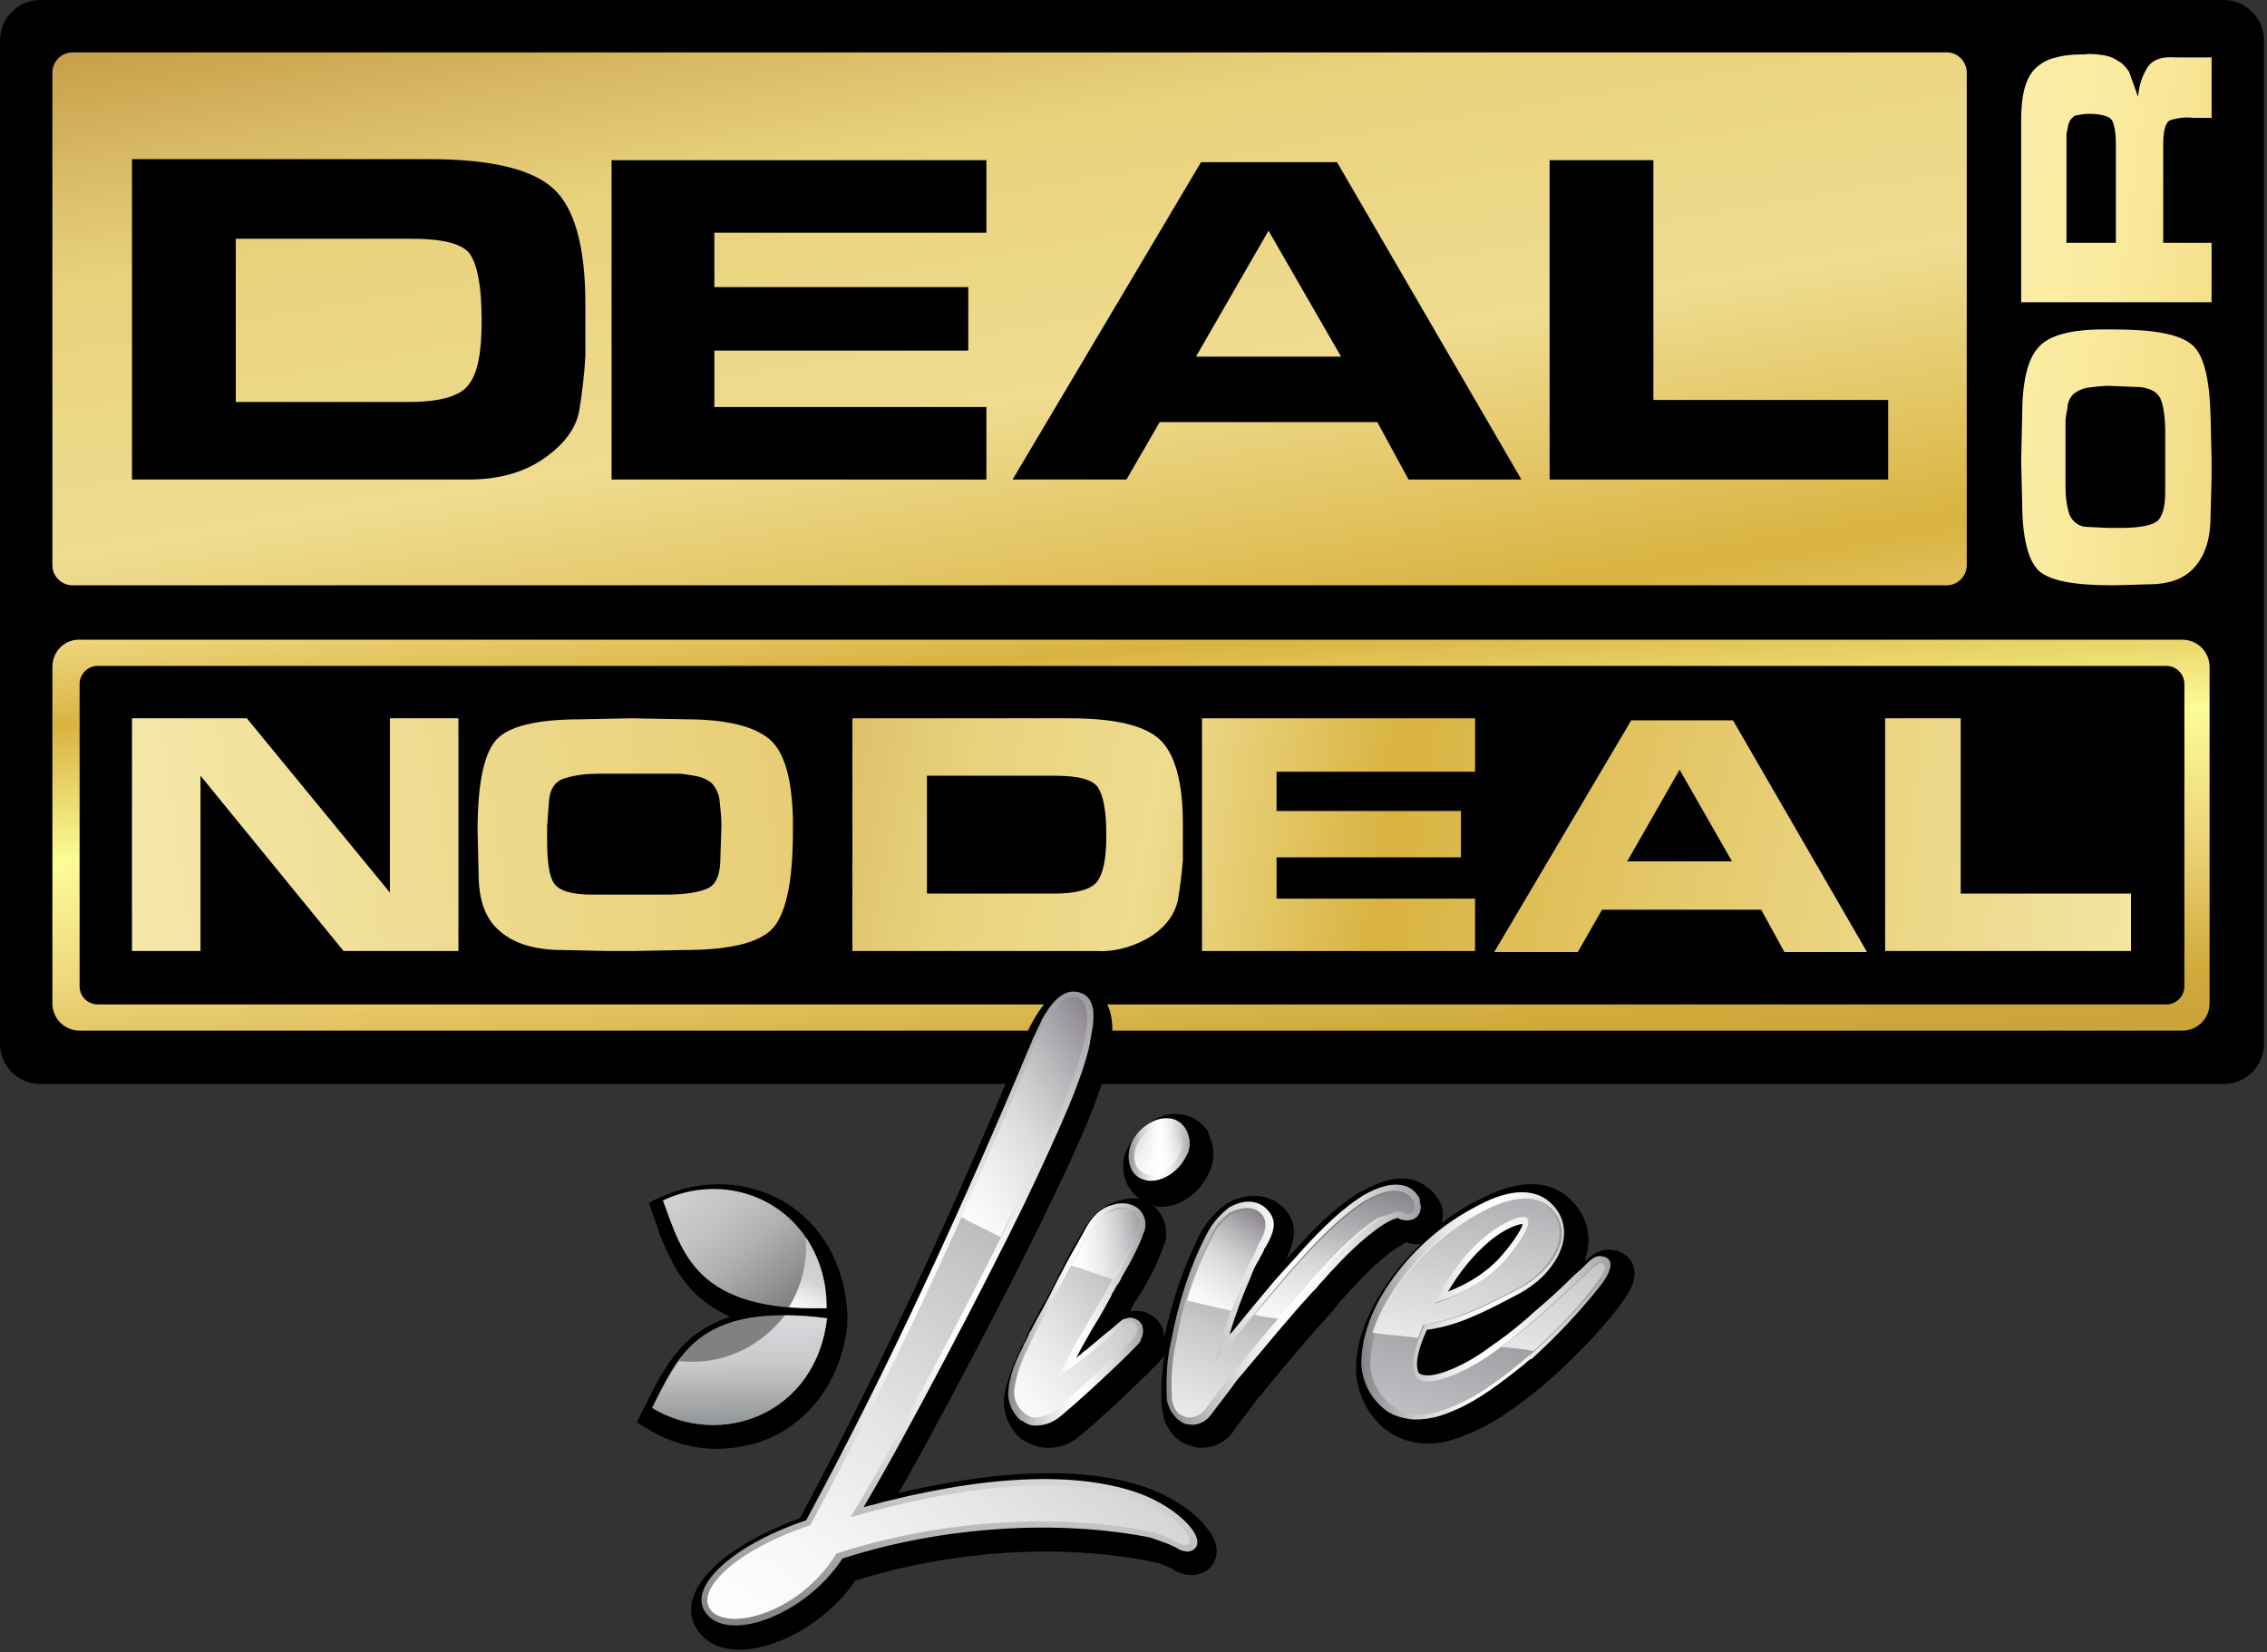<svg enable-background="new 0 0 225 164" viewBox="0 0 225 164" xmlns="http://www.w3.org/2000/svg" xmlns:xlink="http://www.w3.org/1999/xlink"><rect x="0" y="0" width="225" height="164" fill="#333333" stroke="none"/><linearGradient id="a"><stop offset="0" stop-color="#faf1ba"/><stop offset=".11" stop-color="#fbeda9"/><stop offset=".16" stop-color="#fbeb9f"/><stop offset=".24" stop-color="#efd77d"/><stop offset=".36" stop-color="#d9b341"/><stop offset=".55" stop-color="#bd8f3a"/><stop offset=".72" stop-color="#d0aa3a"/><stop offset=".86" stop-color="#f5e8ae"/><stop offset="1" stop-color="#b38739"/></linearGradient><linearGradient id="b" gradientTransform="matrix(18.924 0 0 -25.427 3659.8 11899)" gradientUnits="userSpaceOnUse" x1="-184.65" x2="-171.69" xlink:href="#a" y1="466.55" y2="464.54"/><linearGradient id="c" gradientTransform="matrix(18.924 0 0 -24.649 3659.8 11499)" gradientUnits="userSpaceOnUse" x1="-184.37" x2="-171.41" xlink:href="#a" y1="466.13" y2="464.05"/><linearGradient id="d" gradientTransform="matrix(214.2 0 0 -38.908 41153 18387)" gradientUnits="userSpaceOnUse" x1="-192.02" x2="-191.18" y1="471.53" y2="469.37"><stop offset="0" stop-color="#faf1ba"/><stop offset=".11" stop-color="#fbeda9"/><stop offset=".16" stop-color="#fbeb9f"/><stop offset=".22" stop-color="#efd77d"/><stop offset=".31" stop-color="#d9b341"/><stop offset=".45" stop-color="#fcfc97"/><stop offset=".58" stop-color="#eed57b"/><stop offset=".72" stop-color="#d0aa3a"/><stop offset=".98" stop-color="#b38739"/></linearGradient><linearGradient id="e" gradientTransform="matrix(189.99 0 0 -52.928 36480 25045)" gradientUnits="userSpaceOnUse" x1="-190.61" x2="-192.36" y1="471.13" y2="474.05"><stop offset="0" stop-color="#faf1ba"/><stop offset=".1" stop-color="#f6e8a9"/><stop offset=".24" stop-color="#eeda8c"/><stop offset=".33" stop-color="#d9b341"/><stop offset=".46" stop-color="#efdc90"/><stop offset=".59" stop-color="#e9d27d"/><stop offset=".65" stop-color="#d7b762"/><stop offset=".73" stop-color="#bd8f3a"/><stop offset="1" stop-color="#b38739"/></linearGradient><linearGradient id="f"><stop offset="0" stop-color="#faf1ba"/><stop offset=".04" stop-color="#f5e8a9"/><stop offset=".12" stop-color="#e9d17c"/><stop offset=".21" stop-color="#d9b341"/><stop offset=".26" stop-color="#efdc90"/><stop offset=".3" stop-color="#e9d27d"/><stop offset=".34" stop-color="#d7b762"/><stop offset=".4" stop-color="#bd8f3a"/><stop offset="1" stop-color="#b38739"/></linearGradient><linearGradient id="g" gradientTransform="matrix(32.78 0 0 -23.144 6218.2 10844)" gradientUnits="userSpaceOnUse" x1="-182.48" x2="-196.88" xlink:href="#f" y1="464.37" y2="466.42"/><linearGradient id="h" gradientTransform="matrix(27.096 0 0 -23.138 5155.8 10841)" gradientUnits="userSpaceOnUse" x1="-181.54" x2="-198.95" xlink:href="#f" y1="464.52" y2="466.57"/><linearGradient id="i" gradientTransform="matrix(36.901 0 0 -22.987 7077.1 10769)" gradientUnits="userSpaceOnUse" x1="-185.37" x2="-198.15" xlink:href="#f" y1="464.55" y2="466.61"/><linearGradient id="j" gradientTransform="matrix(24.448 0 0 -23.138 4712.6 10841)" gradientUnits="userSpaceOnUse" x1="-183.05" x2="-202.35" xlink:href="#f" y1="464.77" y2="466.82"/><linearGradient id="k"><stop offset="0" stop-color="#faf1ba"/><stop offset=".04" stop-color="#f5e8a9"/><stop offset=".12" stop-color="#e9d17c"/><stop offset=".21" stop-color="#d9b341"/><stop offset=".3" stop-color="#e9d27d"/><stop offset=".34" stop-color="#d7b762"/><stop offset=".4" stop-color="#bd8f3a"/><stop offset="1" stop-color="#b38739"/></linearGradient><linearGradient id="l" gradientTransform="matrix(32.346 0 0 -23.175 6062.9 10859)" gradientUnits="userSpaceOnUse" x1="-188.02" x2="-164.84" xlink:href="#k" y1="464.85" y2="467.15"/><linearGradient id="m" gradientTransform="matrix(31.262 0 0 -23.175 5888 10859)" gradientUnits="userSpaceOnUse" x1="-188.94" x2="-164.96" xlink:href="#k" y1="464.74" y2="467.05"/><linearGradient id="n"><stop offset="0" stop-color="#868288"/><stop offset=".08" stop-color="#a09da2"/><stop offset=".21" stop-color="#c9c7ca"/><stop offset=".33" stop-color="#e7e6e7"/><stop offset=".43" stop-color="#f9f8f9"/><stop offset=".51" stop-color="#fff"/><stop offset=".59" stop-color="#f8f8f8"/><stop offset=".71" stop-color="#e5e5e6"/><stop offset=".85" stop-color="#c6c5c8"/><stop offset="1" stop-color="#9f9ca1"/></linearGradient><linearGradient id="o" gradientTransform="matrix(13.575 0 0 -22.043 3330.7 8099.8)" gradientUnits="userSpaceOnUse" x1="-242.71" x2="-241.68" xlink:href="#n" y1="366" y2="366"/><linearGradient id="p"><stop offset="0" stop-color="#fff"/><stop offset=".13" stop-color="#f8f8f8"/><stop offset=".31" stop-color="#e5e5e6"/><stop offset=".5" stop-color="#c9cacc"/><stop offset=".6" stop-color="#c2c3c5"/><stop offset=".75" stop-color="#afb0b2"/><stop offset=".92" stop-color="#8f9193"/><stop offset="1" stop-color="#7f8183"/></linearGradient><linearGradient id="q" gradientTransform="matrix(16.316 0 0 -11.805 4006.6 3948)" gradientUnits="userSpaceOnUse" x1="-246.06" x2="-244.58" xlink:href="#p" y1="334.93" y2="333.61"/><linearGradient id="r" gradientTransform="matrix(17.334 0 0 -10.918 4267.3 3640.2)" gradientUnits="userSpaceOnUse" x1="-252.73" x2="-251.91" xlink:href="#p" y1="341.58" y2="340.45"/><linearGradient id="s" gradientTransform="matrix(17.334 0 0 -10.92 4267.3 3641)" gradientUnits="userSpaceOnUse" x1="-245.65" x2="-245.67" y1="330.92" y2="332.74"><stop offset=".17" stop-color="#8d9092"/><stop offset=".51" stop-color="#c9cacc"/><stop offset=".77" stop-color="#d9dbde"/><stop offset=".93" stop-color="#fcfcfc"/></linearGradient><linearGradient id="t" gradientTransform="matrix(3.75 0 0 -6.971 785.79 2208.1)" gradientUnits="userSpaceOnUse" x1="-205.33" x2="-204.73" y1="315" y2="317.61"><stop offset="0" stop-color="#fcfcfc"/><stop offset=".18" stop-color="#d1d3d4"/><stop offset=".88" stop-color="#a7abb0"/></linearGradient><linearGradient id="u" gradientTransform="matrix(24.731 0 0 -22.669 6232.1 8337.1)" gradientUnits="userSpaceOnUse" x1="-249.12" x2="-248.1" xlink:href="#n" y1="366.39" y2="366.39"/><linearGradient id="v" gradientTransform="matrix(23.51 0 0 -21.47 5918.8 7881.3)" gradientUnits="userSpaceOnUse" x1="-249.52" x2="-248.23" xlink:href="#n" y1="361.83" y2="365.55"/><linearGradient id="w" gradientTransform="matrix(25.261 0 0 -23.743 6348.7 8745.3)" gradientUnits="userSpaceOnUse" x1="-249.28" x2="-248.26" xlink:href="#n" y1="367.01" y2="367.01"/><linearGradient id="x" gradientTransform="matrix(4.872 0 0 -4.988 1107.4 1599.1)" gradientUnits="userSpaceOnUse" x1="-220.79" x2="-216.53" xlink:href="#n" y1="313.97" y2="317.68"/><linearGradient id="y" gradientTransform="matrix(4.872 0 0 -4.988 1107.4 1599.1)" gradientUnits="userSpaceOnUse" x1="-217.35" x2="-216.25" xlink:href="#n" y1="317.44" y2="317.44"/><linearGradient id="z" gradientTransform="matrix(49.195 0 0 -62.911 12451 23637)" gradientUnits="userSpaceOnUse" x1="-252.5" x2="-252.41" xlink:href="#n" y1="374.7" y2="375.73"/><linearGradient id="A" gradientTransform="matrix(24.072 0 0 -22.554 6043.7 8293.3)" gradientUnits="userSpaceOnUse" x1="-248.31" x2="-249.41" xlink:href="#n" y1="366.69" y2="364.09"/><linearGradient id="B"><stop offset="0" stop-color="#fff"/><stop offset=".09" stop-color="#fff" stop-opacity=".97"/><stop offset=".22" stop-color="#fff" stop-opacity=".9"/><stop offset=".37" stop-color="#fefefe" stop-opacity=".77"/><stop offset=".54" stop-color="#fefefe" stop-opacity=".6"/><stop offset=".73" stop-color="#fdfdfd" stop-opacity=".37"/><stop offset=".93" stop-color="#fcfcfc" stop-opacity=".1"/><stop offset="1" stop-color="#fcfcfc" stop-opacity="0"/></linearGradient><linearGradient id="C" gradientTransform="matrix(15.864 0 0 -12.6 3943.4 4503.6)" gradientUnits="userSpaceOnUse" x1="-244.57" x2="-244" xlink:href="#B" y1="354.47" y2="355.94"/><linearGradient id="D" gradientTransform="matrix(23.058 0 0 -15.118 5803.2 5463)" gradientUnits="userSpaceOnUse" x1="-248.28" x2="-247.83" xlink:href="#B" y1="358.24" y2="360.28"/><linearGradient id="E" gradientTransform="matrix(7.878 0 0 -10.031 1884.9 3527.6)" gradientUnits="userSpaceOnUse" x1="-232.32" x2="-231.58" xlink:href="#B" y1="348.31" y2="349.49"/><linearGradient id="F" gradientTransform="matrix(6.067 0 0 -6.181 1413.8 2052.9)" gradientUnits="userSpaceOnUse" x1="-225.15" x2="-224.06" xlink:href="#n" y1="329.56" y2="329.56"/><linearGradient id="G" gradientTransform="matrix(12.382 0 0 -20.854 3024.9 7647.9)" gradientUnits="userSpaceOnUse" x1="-240.14" x2="-242.3" xlink:href="#n" y1="365.89" y2="363.06"/><linearGradient id="H" gradientTransform="matrix(6.774 0 0 -7.033 1589.7 2386.1)" gradientUnits="userSpaceOnUse" x1="-228.42" x2="-227.42" xlink:href="#B" y1="335.69" y2="335.69"/><linearGradient id="I" gradientTransform="matrix(4.885 0 0 -4.978 1110.6 1595.6)" gradientUnits="userSpaceOnUse" x1="-217.25" x2="-216.66" xlink:href="#B" y1="316.63" y2="317.81"/><linearGradient id="J" gradientTransform="matrix(47.891 0 0 -61.666 12117 23164)" gradientUnits="userSpaceOnUse" x1="-251.91" x2="-253.16" xlink:href="#n" y1="375.54" y2="373.33"/><linearGradient id="K" gradientTransform="matrix(12.428 0 0 -23.712 3031.5 8714.8)" gradientUnits="userSpaceOnUse" x1="-241.44" x2="-240.39" xlink:href="#B" y1="366.36" y2="367.47"/><g><path d="m4 0h216.7c2.2 0 4 1.8 4 4v99.6c0 2.2-1.8 4-4 4h-216.7c-2.2 0-4-1.8-4-4v-99.6c0-2.2 1.8-4 4-4z"/><path d="m217.4 34.1c-1.3-1-3.9-1.4-7.7-1.4h-.9c-3.3 0-5.5.6-6.5 1.8-1.1 1.2-1.6 3.5-1.6 6.8l-.1 4.5.1 4c0 3.6.6 5.9 1.7 6.9 1.2 1 3.6 1.4 7.4 1.4l3.4-.1c2.2 0 3.7-.6 4.7-1.8s1.5-2.8 1.5-5l.1-3.8v-1.8l-.1-4.3c-.1-3.8-.7-6.3-2-7.2zm-2.5 11.7v3c0 1.6-.3 2.6-.9 3s-1.8.6-3.5.6h-1.3l-2.1-.1c-.7 0-1.4-.5-1.7-1.2-.3-.9-.4-1.9-.4-2.9v-5.6-.7c0-.5.1-.9.2-1.4 0-.5.2-1 .6-1.4.4-.3.8-.5 1.3-.6.7-.1 1.5-.2 2.2-.2l2.5.1c1.4 0 2.2.4 2.6 1.1.3.7.5 1.8.5 3.4z" fill="url(#b)"/><path d="m213.2 6.6c-.6.9-.9 1.9-1 3-.3-.8-.6-1.7-.9-2.5-.3-.4-.6-.8-1-1-.4-.3-.9-.5-1.4-.6-.7-.1-1.3-.2-2-.1h-.3c-1 0-1.9.1-2.9.4-.7.2-1.3.6-1.8 1.1-.9 1-1.3 2.6-1.3 5v18.1h18.9v-5.9h-4.8v-9.9c0-1.4.3-2.2.8-2.3.7-.2 1.4-.3 2.2-.2h1.8v-6h-3.6c-1.3-.1-2.2.2-2.7.9zm-3.2 8.5v9h-4.9v-10.8l.2-1c.1-.3.3-.6.6-.8.4-.1.9-.2 1.4-.2 1.1 0 1.9.2 2.2.5s.5 1.2.5 2.5z" fill="url(#c)"/><path d="m5.2 66.2v33.4c0 1.5 1.2 2.7 2.7 2.7h208.7c1.5 0 2.7-1.2 2.7-2.7v-33.4c0-1.5-1.2-2.7-2.7-2.7h-208.6c-1.5-.1-2.8 1.1-2.8 2.7zm209.8 33.5h-205.3c-1 0-1.8-.8-1.8-1.8v-30c0-1 .8-1.8 1.8-1.8h205.3c1 0 1.8.8 1.8 1.8v30c0 1-.8 1.8-1.8 1.8z" fill="url(#d)"/><path d="m7.2 5.2h186c1.1 0 2 .9 2 2v48.9c0 1.1-.9 2-2 2h-186c-1.1 0-2-.9-2-2v-48.9c0-1.1.9-2 2-2z" fill="url(#e)"/><path d="m54.9 18.7c-2.1-1.9-6.2-2.9-12.2-2.9h-29.6v31.8h33.4c3 0 5.5-.7 7.5-2.1s3.2-3 3.5-4.8.5-3.6.6-5.4v-5.1c0-5.8-1.1-9.6-3.2-11.5zm-7.1 13.3c0 3-.4 5.1-1.3 6.2-.8 1.1-2.8 1.7-5.9 1.7h-17.2v-16.2h17.4c3.2 0 5.2.5 5.9 1.6s1.1 3.2 1.1 6.4z"/><path d="m60.7 47.6h37.2v-7.2h-27v-5.6h25.2v-6.3h-25.2v-5.4h27v-7.2h-37.2z"/><path d="m119.2 16.1-18.7 31.5h11.3l3.3-5.7h21.6l3.1 5.7h11.2l-18.3-31.5zm-.5 19.3 7.2-12.5 7.2 12.5z"/><path d="m164.1 39.7v-23.8h-10.3v31.7h33.6v-7.9z"/><path d="m115.1 73.4c-1.5-1.4-4.5-2.1-8.9-2.1h-21.6v23.1h24.3c1.9.1 3.8-.5 5.4-1.5 1.5-1 2.3-2.2 2.6-3.5.2-1.3.4-2.6.5-4v-3.7c0-4.1-.8-6.9-2.3-8.3zm-5.3 9.6c0 2.2-.3 3.7-.9 4.5s-2.1 1.2-4.3 1.2h-12.6v-11.7h12.7c2.4 0 3.8.4 4.3 1.2s.8 2.3.8 4.6z" fill="url(#g)"/><path d="m119.3 94.4h27.1v-5.2h-19.7v-4.1h18.3v-4.6h-18.3v-3.9h19.7v-5.3h-27.1z" fill="url(#h)"/><path d="m161.9 71.5-13.6 23h8.3l2.4-4.2h15.8l2.3 4.2h8.2l-13.3-23zm-.4 14 5.2-9.1 5.2 9.1z" fill="url(#i)"/><path d="m194.6 88.7v-17.4h-7.5v23.1h24.4v-5.7z" fill="url(#j)"/><path d="m38.7 88.6-14.2-17.3h-11.4v23.1h6.8v-17.4l14.2 17.4h11.4v-23.1h-6.8z" fill="url(#l)"/><path d="m76.4 73.4c-1.5-1.3-4.3-2-8.3-2l-5.5-.1-4.9.1c-4.5 0-7.3.7-8.5 2.1s-1.8 4.4-1.8 9l.1 4.2c0 2.7.7 4.6 2.2 5.8 1.4 1.2 3.5 1.8 6.1 1.8l4.7.1h2.2l5.2-.1c4.8 0 7.8-.8 9-2.4s1.8-4.7 1.8-9.5v-1.1c-.1-3.9-.8-6.6-2.3-7.9zm-4.9 11.7c0 1.7-.4 2.7-1.3 3.1s-2.3.6-4.2.6h-7.3c-2 0-3.2-.4-3.7-1.1s-.7-2.2-.7-4.3v-1.4l.2-2.6c.1-1.1.6-1.8 1.4-2.1 1.2-.4 2.4-.5 3.6-.5h7.7c.6 0 1.1.1 1.7.2s1.2.3 1.7.7c.4.4.7 1 .8 1.6.1.9.2 1.8.2 2.7z" fill="url(#m)"/><g transform="translate(63 97.392)"><path d="m51.2 22.2c.1 0 .1.1.2.1h.1l.2.2.1.1c.5.6.8 1.2.9 1.9s0 1.3-.1 1.5c-.6 1.7-1.4 3.4-2.4 5 0 0-.1.1-.2.3s-.2.3-.2.3c-.2.3-.3.5-.4.7-.1.1-.1.3-.2.4 0 0 0 .1-.1.1.9-.2 1.8 0 2.5.6.5.4.8.9.9 1.5 0 .1 0 .2.1.3.7-3.4 1.8-6.6 3.3-9.7.6-1.3 1.5-2.4 2.6-3.2l.1-.1.1-.1c1.9-1.1 4.1-1.1 5.6.3 1.5 1.5 1.4 3.1.3 5.3.4-.5.7-.8 1.1-1.2 2.3-2.6 4.2-4.3 6.3-5.6h.1c2.1-1.2 3.8-1.6 5.4-1.1 1 .4 1.9 1.1 2.4 2.1l.2.4v.1c.2.5.1 1.1 0 1.6 1.2-.9 2.4-1.7 3.7-2.3 3.9-2.1 7.2-2.1 9.3.2 1.6 1.7 1.9 3.8 1.2 5.8h.1c1-.8 1.7-1.2 2.7-1 1.4.2 2.3 1.3 2.1 2.7-.1.9-.7 1.8-1.5 2.9-2 2.6-4.3 4.9-6.7 7.1l-.1.1-.3.2-.4.4c-3.8 3.1-6 4.4-8.7 5.3-1 .4-2.1.5-3.2.5-1.4-.1-2.8-.6-3.9-1.5-1.6-1.3-2.6-3.3-2.8-5.4v-.1c-.1-3.1 1.1-6.2 3.5-9.5.9-1.2 1.9-2.3 2.9-3.3h-.1c-.5 0-.9 0-1.3-.2-.2.1-.4.2-.6.4h-.1c-1.7 1.1-3.2 2.5-5.7 5.3-.2.2-.3.3-.6.7l-.3.4c-2.2 2.4-4.5 5.1-7.1 8.3-.3.3-.5.6-1 1.3-.9 1.2-1.4 1.7-1.8 2.4-.8 1.1-2 1.7-3.4 1.6h-.1c-.5-.1-1-.2-1.5-.5-.8-.4-1.3-1.1-1.7-1.9-.2-.4-.2-.6-.3-1.1v-.1l-.1-.3v-.1c-.1-1.8 0-3.6.3-5.3-.1.2-.2.4-.3.5-1.3 1.5-7.5 7.3-8.6 8-.9.6-1.9.9-3 .8h-.1c-.8-.1-1.5-.4-2.1-.8h-.1c-1.3-1.1-2-2.9-1.7-4.5.1-.4.1-.8.3-1.2.3-1 .6-1.9 1.3-3.3.1-.2.1-.3.3-.6l.3-.6v-.1l.2-.4c0-.1.7-1.4.8-1.5.3-.7.6-1.1.7-1.3.6-1.1 1.1-2 1.5-2.9.8-1.6 1.6-3 2.3-4.2.9-1.6 2.1-2.7 3.6-3.1.7-.2 1.4-.3 2.1-.2-.4-.3-.8-.7-1-1.1l-.1-.1c-.7-1.3-.7-2.8 0-4 1-2 3.1-3.4 5-3.2 1.2.1 2.2.7 2.9 1.7v.1.1c.7 1.3.7 2.9 0 4.1-.9 1.9-2.9 3.3-4.9 3.2h-.1zm-30.1 10.9c0 .6 0 1.2-.1 1.8-1 6.3-5.4 10.7-11.1 11.4-2.9.4-5.9-.2-8.5-1.8l-1.2-.7.6-1.2.4-.8c.1-.1.1-.3.2-.4 1.5-3 2.5-4.5 4.2-6 1.1-.9 2.4-1.6 3.9-2.1-.8-.3-1.6-.8-2.3-1.3-2.2-1.6-3.4-3.6-4.7-6.8-.1-.2-.1-.4-.2-.6 0-.1-.2-.6-.2-.6-.1-.3-.2-.6-.3-.8l-.4-1.2 1.2-.6c.3-.1.5-.2.8-.3 2.5-1 5.3-1.2 7.9-.6 5.6 1.3 9.5 6.1 9.8 12.6zm29.5 17.1c2.3.8 4.4 2.1 5.7 3.5.7.8 1.2 1.5 1.4 2.3.2 1.1-.2 2.2-1.3 2.7-.9.4-1.7.3-2.6-.1-.1 0-.1-.1-.2-.1-.1-.1-.2-.1-.3-.2-.3-.1-.6-.3-.7-.3-.4-.2-.9-.3-1.4-.4-8.9-1.8-19.8-1.1-29.3 1.9-3.9 5.7-12.1 8.9-15.3 5.4-1.8-2-1.1-4.5 1.3-6.8 1.9-1.8 5-3.5 8.5-4.8 7.5-14 15.1-30.2 21.9-46.7v-.1c0-.1.1-.2.1-.3.1-.3.2-.5.3-.6.3-.6.5-1.1.8-1.6 1.5-2.7 3.2-4.1 5.4-3.4 1.7.5 2.5 2.1 2.5 4.2 0 .6-.1 1.1-.2 1.8 0 .1-.1.3-.1.6v.2c-.7 3.4-2.4 7.6-6.7 16.4-3.4 7-10 19.6-14.2 27 10.3-2.4 18.5-2.6 24.4-.6z"/><g transform="translate(.912 .912)"><path d="m46.5 21.3c.9-.3 1.9-.2 2.6.4l.1.1c.5.5.7 1.3.5 2-.6 1.7-1.4 3.2-2.3 4.7 0 .1-.3.6-.4.7-.2.3-.3.5-.4.7-.1.1-.2.3-.2.4-.5.9-.9 1.7-1.9 3.3-.7 1.2-1.2 2.1-1.6 2.9.2-.2.5-.4.7-.6.1-.1.3-.2.4-.3.6-.5 1.2-1 1.9-1.6.3-.2 1.1-.9 1.2-1 .3-.2.4-.4.7-.4.4-.2.9-.1 1.3.2.2.2.4.4.4.7.1.4 0 .7-.1 1-.1.1-.1.2-.1.3-.4.7-7.3 7.1-8.4 7.8-.6.4-1.3.6-2.1.6-.5 0-.9-.2-1.3-.5h-.1c-.9-.8-1.4-2-1.2-3.2 0-.3.1-.7.2-1.1.2-.9.6-1.8 1.2-3 .1-.2.1-.3.3-.6.2-.4.3-.6.4-.9l.1-.1c.1-.3 1.2-2.2 1.5-2.8.6-1.1 1-2 1.5-2.9.8-1.6 1.6-2.9 2.3-4.2.7-1.4 1.6-2.3 2.8-2.6z" fill="url(#o)"/><g transform="translate(.381 19.753)"><path d="m1.5 1.1c7.2-3.4 16.1 1 16.3 10.7-13.1.4-14.4-5.6-16.3-10.7z" fill="url(#q)"/><path d="m.4 21.7c6.8 4.1 16.1.6 17.3-8.9-13-1.7-14.8 4.1-17.3 8.9z" fill="url(#r)"/><path d="m13.6 12.5c-2.3 3-5.9 4.8-9.7 4.6-.3 0-.6 0-.8-.1-1 1.5-1.9 3.1-2.6 4.7 6.8 4.1 16.2.6 17.3-8.9-1.4-.2-2.8-.3-4.2-.3z" fill="url(#s)"/><path d="m15.7 4.8v1.5c-.1 1.9-.7 3.8-1.7 5.4 1.2.1 2.5.1 3.7.1.1-2.5-.6-4.9-2-7z" fill="url(#t)"/></g><path d="m77.5 38.2c1.4.2 4.4-1.2 6.6-2.9.9-.6 2.1-1.5 3.5-2.7.3-.3.7-.6 1-.9 1.2-1 2.4-2.1 3.5-3.2.4-.4.8-.7 1.1-1l.4-.4c.6-.6 1-.8 1.5-.7 1.3.2 1 1.5-.4 3.2-2 2.5-4.2 4.8-6.5 6.9l-.1.1h-.1c-.3.2-.4.3-.6.5-3.5 2.8-5.6 4.2-8.3 5.1-.9.3-1.8.4-2.7.4-1.1-.1-2.2-.4-3-1.1-1.3-1.1-2.1-2.6-2.2-4.4 0-2.7 1-5.6 3.2-8.6s5-5.4 8.3-7.1c3.5-1.9 6-1.7 7.5-.1 1.8 1.9 1.4 4.6-.9 7-.8.8-1.8 1.5-2.8 2-4 2.1-6 3-8.8 3.4-.9 2-1.2 3.4-.8 4.3.2.1.4.2.6.2zm9.7-15c-.7 0-2.3.8-3.5 1.9-1.4 1.2-2.7 2.8-3.9 4.8 2.1-.8 3.7-1.9 4.9-3.1 1.4-1.5 2.5-3.2 2.5-3.6z" fill="url(#u)"/><path d="m95.1 27c-.3 0-.6.1-1 .5 0 0-6 5.8-9.6 8.3-1.7 1.3-5.1 3.2-7 3-.3 0-.7-.2-.9-.5-.7-1.4.2-3.6.9-5.1 3.5-.5 6.3-2 9-3.4 1-.5 1.9-1.1 2.7-1.9 2.2-2.2 2.5-4.5.9-6.2-1-1-2.9-1.8-6.8.2-3.2 1.7-6 4.1-8.1 7s-3.1 5.6-3.1 8.2v.1c.1 1.5.8 2.9 2 3.9.8.6 1.7 1 2.7 1 .8 0 1.6-.1 2.4-.4 3.4-1.1 6.1-3.3 8.7-5.5l.2-.1c2.3-2.1 4.5-4.4 6.5-6.8 1-1.6.9-2.2.5-2.3zm-10 .2c-1.6 1.6-3.8 2.9-6.6 3.8 1.4-2.7 3-4.9 4.8-6.4 1.3-1.1 3-2.1 4-2.1h.1c.1 0 .3.1.3.2.4.7-.9 2.7-2.6 4.5z" fill="url(#v)"/><path d="m75 22.7-.1-.1h-.1c-.5.1-1 .4-1.5.7-1.9 1.3-3.5 2.8-6 5.6-.2.2-.3.3-.6.7l-.4.4c-2.2 2.4-4.5 5.2-7.1 8.3-.3.3-.5.6-1 1.3-.9 1.2-1.4 1.8-1.9 2.5s-1.3 1.1-2.1 1c-.3 0-.7-.1-.9-.3-.5-.3-.8-.7-1.1-1.2-.1-.3-.2-.5-.3-.9v-.3c-.1-1.9 0-3.7.4-5.5.7-3.7 1.8-7.3 3.5-10.6.5-1 1.2-1.9 2.1-2.6l.1-.1c1.3-.8 2.8-.9 3.8.1 1.1 1.1.8 2.2-.1 3.8l-.1.1c-.1.3-.2.5-.5 1 0 .1 0 .1-.1.2-.3.5-.6 1.1-.8 1.7-.8 1.8-1.5 3.7-2.1 5.7.1-.1.1-.2.2-.2.5-.6.9-1.1 1.8-2.2 1.1-1.3 2.2-2.7 3.4-4 .9-1 1.3-1.4 1.8-2 2.2-2.4 4-4.1 6-5.4 1.7-1 3.1-1.3 4.2-1 .7.2 1.2.7 1.5 1.3v.3c.2.5.1 1.1-.3 1.5-.2.2-.5.3-.7.3-.3.1-.6 0-1-.1.1 0 .1 0 0 0z" fill="url(#w)"/><path d="m50.1 18.3c1.2.1 2.6-.8 3.1-2 .4-.7.4-1.5.1-2.2-.3-.4-.8-.7-1.3-.7-1.2-.1-2.4.9-3 2.1-.3.7-.3 1.5 0 2.1.2.3.6.6 1.1.7z" fill="url(#x)" stroke="url(#y)" stroke-width=".5"/><path d="m50.1 18.3c1.2.1 2.6-.8 3.1-2 .4-.7.4-1.5.1-2.2-.3-.4-.8-.7-1.3-.7-1.2-.1-2.4.9-3 2.1-.3.7-.3 1.5 0 2.1.2.3.6.6 1.1.7z" fill="none"/><path d="m56.1 24.2c-1.9 3.3-3.6 6.6-5.2 9.7-.2.3-.3.7-.5 1-.7 1.4-1.4 3-1.6 4.5-.2 1 .2 2 1 2.6.3.2.6.4 1 .4.6 0 1.2-.2 1.7-.5 1-.7 7.9-7 8.2-7.6 0 0 .6-.7 0-1.2-.5-.4-1 0-1.2.2-.8.7-4.6 4-6.4 5 .9-1.8 1.9-3.5 2.9-5.2.6-1.1 1.3-2.2 1.9-3.3.3-.6.7-1.2 1-1.8.9-1.4 1.7-2.9 2.2-4.4v-.1c.1-.5 0-1-.4-1.4-.6-.4-1.4-.6-2.1-.3-1.3.5-2 1.6-2.5 2.4z" fill="none"/><path d="m48.8 49.8c4.4 1.5 7.4 4.9 5.6 5.8-.4.2-.8.1-1.3-.1.1 0-.9-.5-1.2-.6-.5-.2-1.1-.4-1.7-.6-9.2-1.8-20.6-1.1-30.5 2.1-3.6 5.5-11 8.3-13.4 5.6-2.3-2.6 2.4-6.9 9.8-9.4 8.3-15.3 16-32.2 22.3-47.3 0 .1.2-.6.4-.9.2-.5.5-1 .7-1.5 1.1-2 2.3-3.1 3.7-2.7 1.1.3 1.5 1.3 1.4 2.7 0 .5-.1 1-.2 1.5 0 .2-.2.9-.1.7-.7 3.4-2.6 7.8-6.6 16.2-3.8 7.8-11.9 23.3-15.9 30 12.1-3.3 21-3.5 27-1.5z" fill="url(#z)"/><path d="m74.6 22c.2-.1.4 0 .6 0 .2.1.7.4 1.1 0 .2-.2.3-.6.1-.9v-.1c-.2-.5-.7-.9-1.2-1-.9-.3-2.1 0-3.7.9-2.9 1.9-5.4 4.7-7.6 7.2-1.1 1.3-2.3 2.7-3.3 4-.6.7-1.2 1.5-1.8 2.2l-1.5 1.8-.6.7c.2-.7.4-1.5.6-2.2.7-2.2 1.4-4.3 2.3-6.3.2-.6.5-1.2.8-1.8.2-.4.4-.7.5-1.1l.1-.2c.4-.7 1.2-2.1.2-3.1-.8-.8-2.2-.5-3.1 0-.8.6-1.5 1.4-1.9 2.4-1.6 3.3-2.8 6.9-3.4 10.5-.4 1.8-.5 3.6-.4 5.4v.2c.1.5.3 1.3 1 1.6.2.1.4.2.7.2.6 0 1.2-.3 1.6-.8.6-.8 1.2-1.7 1.9-2.5.4-.5.7-.9 1-1.3 2.6-3.2 4.9-5.9 7.1-8.4l.3-.4c2.1-2.3 4.2-4.7 6.8-6.4.7-.2 1.2-.4 1.8-.6z" fill="url(#A)"/><path d="m76.4 21.2c-.2-.5-.7-.9-1.2-1-.9-.3-2.1 0-3.7.9-2.9 1.9-5.4 4.7-7.6 7.2l-3.3 3.9c.8.2 1.7.3 2.5.4.9-1 1.8-2.1 2.7-3l.3-.4c2.1-2.3 4.2-4.7 6.8-6.4.5-.4 1.1-.6 1.7-.8.2-.1.4 0 .6 0 .2.1.7.4 1.1 0 .2-.1.3-.5.1-.8z" fill="url(#C)"/><path d="m85.1 35.4c3.6-2.6 9-7.8 9-7.8.5-.4.7-.6 1-.5.4.1.5.6-.8 2.3-1.8 2.3-3.8 4.4-6 6.4-1-.2-2.1-.3-3.2-.4zm-8.3-.9c-1.4-.2-2.9-.3-4.5-.5.5-1.6 1.4-3.3 2.7-5.1 2.2-2.9 4.9-5.3 8.1-7 3.9-2.1 5.8-1.3 6.8-.2 1.6 1.7 1.2 4-.9 6.2-.8.8-1.7 1.4-2.7 1.9-2.7 1.4-5.5 2.9-9 3.4-.1.4-.3.8-.5 1.3zm8.3-7.3c1.8-1.8 3-3.8 2.6-4.4-.1-.1-.2-.2-.3-.2h-.1c-.9-.1-2.7 1-4 2.1-1.8 1.5-3.4 3.6-4.8 6.4 2.8-1 5-2.3 6.6-3.9z" fill="url(#D)"/><path d="m61.1 25.4c.4-.7 1.2-2.1.2-3.1-.8-.8-2.2-.5-3.1 0-.8.6-1.5 1.4-1.9 2.4-1 2-1.8 4-2.4 6.1 1.4.3 2.9.7 4.4 1 .4-1.2.9-2.3 1.3-3.4.2-.6.5-1.2.8-1.8.2-.4.4-.7.5-1.1z" fill="url(#E)"/><path d="m50.1 18.9c-.8-.1-1.4-.5-1.7-1.1-.4-.8-.4-1.8 0-2.7.7-1.5 2.3-2.5 3.6-2.4.7 0 1.4.4 1.8 1.1.5.9.5 1.9 0 2.7-.7 1.4-2.2 2.5-3.7 2.4z" fill="url(#F)"/><path d="m44.2 24c-1.9 3.3-3.6 6.7-5.3 9.9-.2.3-.3.7-.5 1-.7 1.4-1.4 3-1.6 4.5-.2 1 .2 2 1 2.6.3.2.6.4 1 .4.6 0 1.2-.2 1.7-.5 1-.7 7.9-7 8.2-7.6 0 0 .6-.7 0-1.2-.5-.4-1 0-1.2.2-.8.7-4.6 4-6.4 5 .9-1.8 1.9-3.5 2.9-5.2.6-1.1 1.3-2.2 1.9-3.3.3-.6.7-1.2 1-1.8.9-1.4 1.7-3 2.2-4.6v.1c.1-.5 0-1.1-.4-1.5-.6-.4-1.4-.6-2.1-.3-1.1.5-1.9 1.5-2.4 2.3z" fill="url(#G)"/><path d="m46.6 28.7c-1.3-.4-2.9-1-4.2-1.4l1.8-3.3c.4-.8 1.2-1.8 2.5-2.2.7-.3 1.5-.2 2.1.3.4.4.5 1 .4 1.5v-.1c-.6 1.6-1.3 3.2-2.2 4.6-.2.2-.3.4-.4.6z" fill="url(#H)"/><path d="m50.1 18.3c1.2.1 2.6-.8 3.1-2 .4-.7.4-1.5.1-2.2-.3-.4-.8-.7-1.3-.7-1.2-.1-2.4.9-3 2.1-.3.7-.3 1.5 0 2.1.2.3.6.6 1.1.7z" fill="none"/><path d="m51.9 13.3c-1.2-.1-2.4.9-3 2.1-.3.7-.3 1.5 0 2.1.3.4.7.7 1.2.8 1.2.1 2.5-.8 3-2 .4-.7.4-1.5.1-2.2-.2-.5-.7-.7-1.3-.8z" fill="url(#I)"/><path d="m20.5 52.3c3.9-6.3 13.2-24 16.6-31.2 2.9-6.1 5.7-12.1 6.6-16.1.1-.6.9-3.7-.7-4.3-2.1-.6-3.7 4-4.1 4.8-3.2 7.7-12 28.4-22.4 47.6-7.3 2.4-11.6 6.5-9.8 8.5s8.8.2 12.4-5.7c10.5-3.4 22-4 31-2.2 2.5.5 3.2 1.7 3.9 1.3 1.2-.5-4.5-11-33.5-2.7z" fill="url(#J)"/><path d="m42.9.8c-2.1-.6-3.7 4-4.1 4.8-1.4 3.5-4 9.5-7.3 16.9 1.2.7 2.6 1.3 3.9 2 .6-1.3 1.2-2.4 1.7-3.4 2.9-6.1 5.7-12.1 6.6-16.1.1-.5.9-3.7-.8-4.2z" fill="url(#K)"/></g></g></g></svg>
